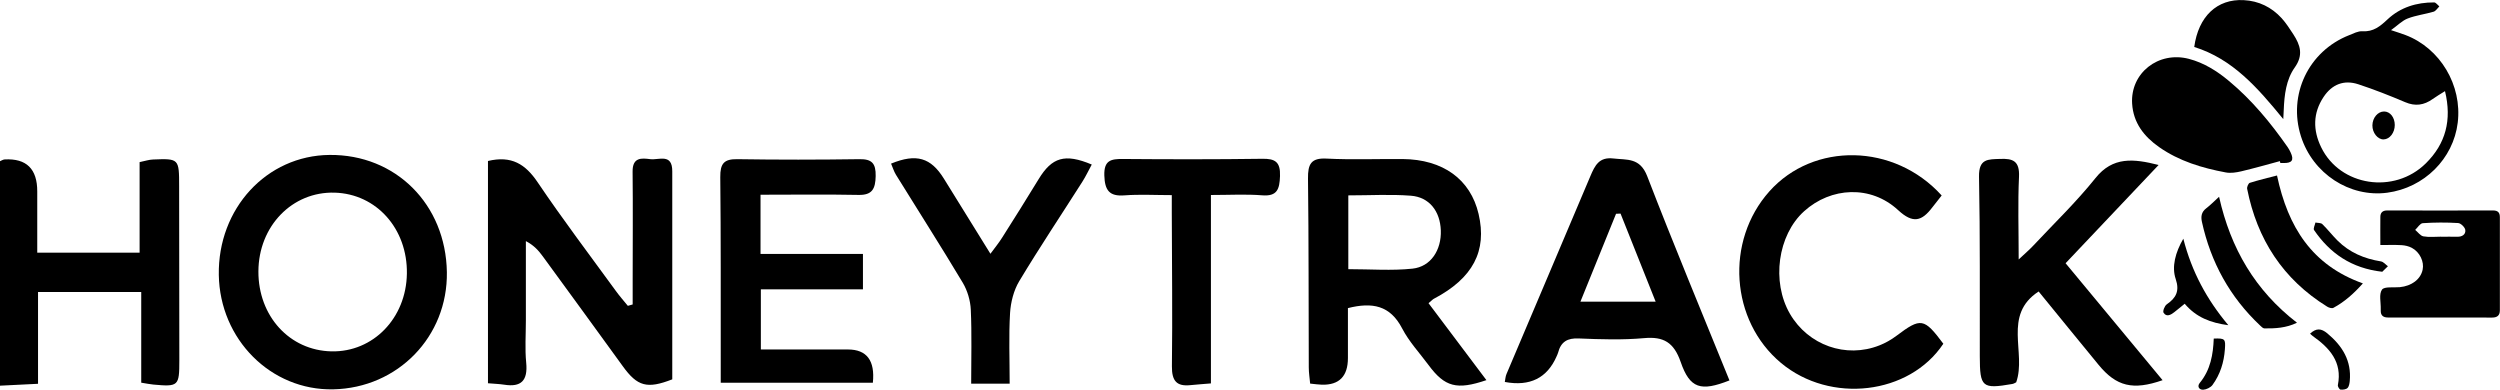 <?xml version="1.0" encoding="UTF-8"?>
<svg id="Capa_1" data-name="Capa 1" xmlns="http://www.w3.org/2000/svg" viewBox="0 0 383.22 59.74">
  <path d="M349.48,24.7c-1.97,.53-3.93,1.09-5.91,1.56-.77,.18-1.64,.32-2.4,.17-3.63-.68-7.13-1.73-10.2-3.88-2.33-1.63-3.96-3.73-4.14-6.66-.29-4.69,4.02-8.08,8.69-6.87,2.34,.61,4.34,1.88,6.16,3.4,3.51,2.92,6.38,6.4,8.98,10.12,.18,.26,.33,.54,.46,.82,.56,1.18,.23,1.66-1.1,1.63-.16,0-.32,0-.47,0l-.07-.28Z"/>
  <path d="M366.52,4.62c.98,.33,1.6,.52,2.21,.75,5.33,2.02,8.71,7.7,8.01,13.44-.67,5.53-5.15,9.98-10.81,10.73-5.76,.76-11.4-2.92-13.22-8.64-2.03-6.37,1.15-13.06,7.39-15.51,.66-.26,1.36-.64,2.02-.6,1.69,.11,2.73-.76,3.86-1.82,1.97-1.85,4.45-2.61,7.14-2.6,.27,0,.53,.39,.8,.61-.29,.28-.53,.7-.87,.81-1.31,.39-2.7,.55-3.97,1.04-.86,.33-1.56,1.07-2.58,1.8Zm8.27,9.35c-.79,.5-1.36,.83-1.89,1.21-1.32,.94-2.66,1.15-4.22,.48-2.35-1-4.74-1.94-7.17-2.74-2.21-.73-4.05,.01-5.33,1.94-1.66,2.49-1.64,5.11-.37,7.72,2.9,5.97,11.2,7.25,16.05,2.45,3.02-2.99,4.01-6.6,2.93-11.06Z"/>
  <path d="M364.88,37.56c0-1.53-.02-2.94,0-4.33,.01-.63,.33-.97,1.05-.97,5.41,.02,10.81,.01,16.22,0,.77,0,1.06,.35,1.05,1.07,0,4.74,0,9.49,0,14.23,0,.79-.4,1.12-1.18,1.12-5.33,0-10.66,0-15.98-.01-.71,0-1.12-.31-1.1-1.06,0-.08,0-.16,0-.24,.03-1.02-.3-2.27,.19-2.97,.36-.51,1.78-.29,2.73-.38,1.83-.18,3.19-1.21,3.5-2.67,.27-1.22-.43-2.71-1.66-3.36-.47-.25-1.04-.38-1.57-.41-.98-.06-1.97-.02-3.27-.02Zm9.29-1.29s0,.01,0,.02c.83,0,1.65-.02,2.48,0,.76,.03,1.34-.35,1.25-1.04-.05-.41-.69-1.04-1.1-1.06-1.8-.11-3.62-.1-5.42,.02-.41,.03-.78,.67-1.16,1.03,.41,.34,.79,.9,1.25,.99,.88,.16,1.8,.05,2.71,.05Z"/>
  <path d="M350,18.26c-3.92-4.8-7.76-9.22-13.65-11.06,.64-4.69,3.5-7.39,7.58-7.18,2.32,.12,4.27,1.08,5.82,2.77,.68,.75,1.23,1.62,1.79,2.47,1.06,1.64,1.58,3.16,.22,5.08-1.33,1.87-1.6,4.22-1.69,6.52-.01,.37-.04,.75-.07,1.39Z"/>
  <path d="M349.04,26.91c1.68,7.91,5.36,13.75,13.16,16.53-1.36,1.53-2.79,2.82-4.52,3.75-.22,.12-.7-.02-.96-.19-6.79-4.21-10.73-10.33-12.26-18.06-.05-.28,.19-.84,.4-.91,1.36-.43,2.75-.76,4.18-1.13Z"/>
  <path d="M74.79,24.68c3.62-.87,5.75,.48,7.63,3.27,3.83,5.68,7.97,11.13,11.99,16.66,.57,.79,1.22,1.52,1.83,2.27,.25-.07,.49-.14,.74-.21,0-1.26,0-2.52,0-3.78,0-5.52,.05-11.05-.01-16.57-.03-2.25,1.39-2.09,2.73-1.92,1.3,.16,3.36-.94,3.35,1.86,0,10.66,0,21.33,0,31.89-3.87,1.51-5.35,1.08-7.59-2.02-4.07-5.61-8.15-11.22-12.24-16.81-.63-.86-1.32-1.68-2.61-2.36,0,4.06,0,8.12,0,12.18,0,2.15-.16,4.32,.05,6.46,.27,2.77-.79,3.78-3.37,3.37-.78-.12-1.59-.14-2.49-.22V24.68Z"/>
  <path d="M68.5,41.71c.15,9.88-7.51,17.77-17.43,17.97-9.54,.19-17.37-7.65-17.53-17.54-.16-10.18,7.33-18.3,16.97-18.39,10.15-.1,17.83,7.58,17.99,17.97Zm-6.13,.24c.11-6.88-4.66-12.23-11.07-12.42-6.5-.19-11.66,5.13-11.69,12.06-.03,6.87,4.78,12.14,11.21,12.27,6.38,.13,11.45-5.09,11.55-11.91Z"/>
  <path d="M218.98,46.48c2.99,3.98,5.91,7.85,8.87,11.79-4.55,1.55-6.38,1.05-8.87-2.31-1.38-1.86-2.99-3.58-4.05-5.62-1.84-3.54-4.57-4.05-8.31-3.11,0,2.48,0,5.06,0,7.65q0,4.19-3.99,4.09c-.53-.01-1.06-.1-1.8-.17-.08-.88-.21-1.68-.21-2.48-.04-9.65,0-19.29-.12-28.94-.03-2.23,.47-3.19,2.84-3.07,3.88,.2,7.77,.04,11.66,.07,6.2,.05,10.41,3.11,11.65,8.42,1.33,5.68-.87,9.85-6.86,13-.16,.08-.28,.23-.81,.67Zm-12.3-5.22c3.39,0,6.65,.26,9.84-.08,2.82-.3,4.45-2.87,4.34-5.87-.11-2.94-1.77-5.1-4.6-5.31-3.12-.24-6.27-.05-9.58-.05v11.32Z"/>
  <path d="M5.71,38.73h15.69v-13.88c.86-.18,1.45-.38,2.06-.4,3.97-.16,4-.13,4,4.09,.02,8.9,.03,17.8,.03,26.71,0,3.93-.13,4.05-3.98,3.7-.53-.05-1.06-.16-1.86-.29v-13.9H5.83v14.07c-2.02,.1-3.77,.19-5.83,.29V24.71c.21-.08,.45-.25,.7-.27q5.03-.28,5.01,4.92c0,3.06,0,6.12,0,9.36Z"/>
  <path d="M265.09,58.32c-4.37,1.72-6.05,1.25-7.46-2.83-1.04-3-2.62-3.93-5.59-3.66-3.32,.3-6.69,.19-10.03,.05-1.73-.08-2.74,.49-3.18,2.2-.05,.18-.14,.35-.21,.52q-2.18,5.03-7.95,3.95c.08-.41,.1-.85,.26-1.22,4.28-10.12,8.59-20.22,12.86-30.34,.69-1.62,1.33-2.95,3.5-2.7,2.12,.25,4.09-.17,5.21,2.72,4.05,10.5,8.38,20.88,12.61,31.31Zm-22.83-12.08h11.53c-1.88-4.72-3.63-9.11-5.38-13.5-.23,0-.46,.02-.69,.03-1.78,4.39-3.55,8.77-5.46,13.47Z"/>
  <path d="M116.58,29.84v9.08h15.7v5.43h-15.65v9.22c4.52,0,8.93,0,13.34,0q4.35,0,3.83,5.1h-23.32c0-1.3,0-2.5,0-3.7-.01-9.27,.03-18.55-.07-27.82-.02-2.09,.58-2.78,2.61-2.75,6.24,.1,12.48,.09,18.72,0,1.89-.03,2.53,.62,2.49,2.59-.04,1.96-.53,2.93-2.62,2.89-4.95-.1-9.9-.03-15.02-.03Z"/>
  <path d="M331.49,58.28c-4.54,1.59-7.08,.95-9.79-2.34-3.05-3.7-6.07-7.43-9.2-11.26-5.56,3.62-1.84,9.4-3.44,13.92-.11,.05-.35,.22-.6,.26-4.63,.8-4.97,.51-4.98-4.23-.02-9.18,.06-18.37-.12-27.54-.05-2.8,1.4-2.66,3.23-2.73,1.96-.08,3.01,.3,2.9,2.74-.19,4-.05,8.02-.05,12.67,1-.94,1.64-1.48,2.22-2.1,3.21-3.43,6.61-6.7,9.55-10.37,2.66-3.32,5.83-2.99,9.68-2.01-4.66,4.92-9.33,9.85-14.26,15.06,5,6.03,9.91,11.94,14.88,17.94Z"/>
  <path d="M340.16,30.17c1.77,7.92,5.53,14.35,11.94,19.3-1.67,.81-3.33,.89-5,.87-.22,0-.46-.27-.66-.45-4.64-4.37-7.55-9.69-8.91-15.87-.18-.82-.09-1.52,.66-2.09,.62-.47,1.17-1.04,1.96-1.76Z"/>
  <path d="M297.63,29.97c-.54,.69-.99,1.25-1.43,1.82-1.6,2.1-2.94,2.55-5.24,.42-4.18-3.87-10.29-3.55-14.41,.17-4.05,3.65-5.03,10.81-2.17,15.73,2.8,4.81,8.58,6.87,13.72,4.83,.92-.36,1.81-.87,2.61-1.47,3.74-2.81,4.22-2.74,7.18,1.22-5.2,7.83-17.32,9.26-24.89,2.94-7.75-6.47-8.58-18.66-1.78-26.29,6.76-7.58,19.13-7.41,26.41,.62Z"/>
  <path d="M167.35,25.23c-.49,.9-.91,1.8-1.44,2.63-3.23,5.08-6.58,10.09-9.68,15.25-.84,1.4-1.3,3.22-1.4,4.88-.21,3.53-.06,7.07-.06,10.82h-5.9c0-3.92,.11-7.64-.06-11.34-.06-1.4-.52-2.94-1.23-4.13-3.33-5.57-6.83-11.03-10.24-16.55-.32-.52-.5-1.13-.75-1.71,3.88-1.59,6.1-.92,8.1,2.31,2.29,3.7,4.58,7.4,7.13,11.51,.7-.95,1.3-1.68,1.8-2.48,1.88-2.97,3.76-5.95,5.59-8.96,2.04-3.35,4.02-3.97,8.14-2.24Z"/>
  <path d="M185.64,58.77c-1.26,.11-2.22,.17-3.19,.27-2.07,.21-2.83-.64-2.81-2.88,.1-7.86,0-15.72-.02-23.58,0-.74,0-1.48,0-2.67-2.51,0-4.91-.14-7.29,.04-2.28,.17-2.98-.78-3.05-3.05-.07-2.33,1.02-2.54,2.81-2.53,7.14,.06,14.27,.07,21.41-.03,1.93-.03,2.79,.45,2.71,2.65-.07,2.03-.44,3.13-2.73,2.95-2.5-.2-5.03-.05-7.86-.05v28.89Z"/>
  <path d="M334.68,36.6c1.29,5.05,3.59,9.31,6.9,13.25-2.72-.36-4.94-1.21-6.69-3.29-.55,.44-1.07,.89-1.62,1.31-.52,.4-1.17,.77-1.62,.07-.16-.24,.16-1.06,.49-1.29,1.44-.99,1.99-2.05,1.37-3.88-.64-1.89-.05-4.07,1.16-6.17Z"/>
  <path d="M365.18,41.66c-4.75-.54-8.02-2.83-10.46-6.39-.16-.23,.13-.77,.21-1.16,.36,.08,.84,.03,1.06,.25,.81,.79,1.51,1.7,2.31,2.5,1.84,1.84,4.11,2.8,6.67,3.21,.39,.06,.72,.49,1.07,.74-.34,.33-.68,.66-.87,.85Z"/>
  <path d="M354.11,51.14c.95-.87,1.7-.82,2.64-.04,2.32,1.93,3.73,4.21,3.44,7.31-.04,.37-.11,.84-.35,1.07-.23,.22-.72,.28-1.07,.24-.17-.02-.45-.49-.4-.7,.69-3.52-1.26-5.68-3.87-7.52-.13-.09-.23-.21-.4-.36Z"/>
  <path d="M339.34,51.9c1.75-.07,1.82,.07,1.71,1.63-.14,2.01-.72,3.86-1.9,5.48-.29,.39-.93,.7-1.43,.73-.61,.03-.97-.5-.52-1.05,1.64-1.99,2.05-4.35,2.14-6.79Z"/>
  <path d="M367.09,19.16c0,1.18-.77,2.18-1.7,2.21-.91,.03-1.75-1.02-1.73-2.16,.02-1.16,.83-2.12,1.79-2.12,.93,0,1.64,.91,1.64,2.08Z"/>
</svg>